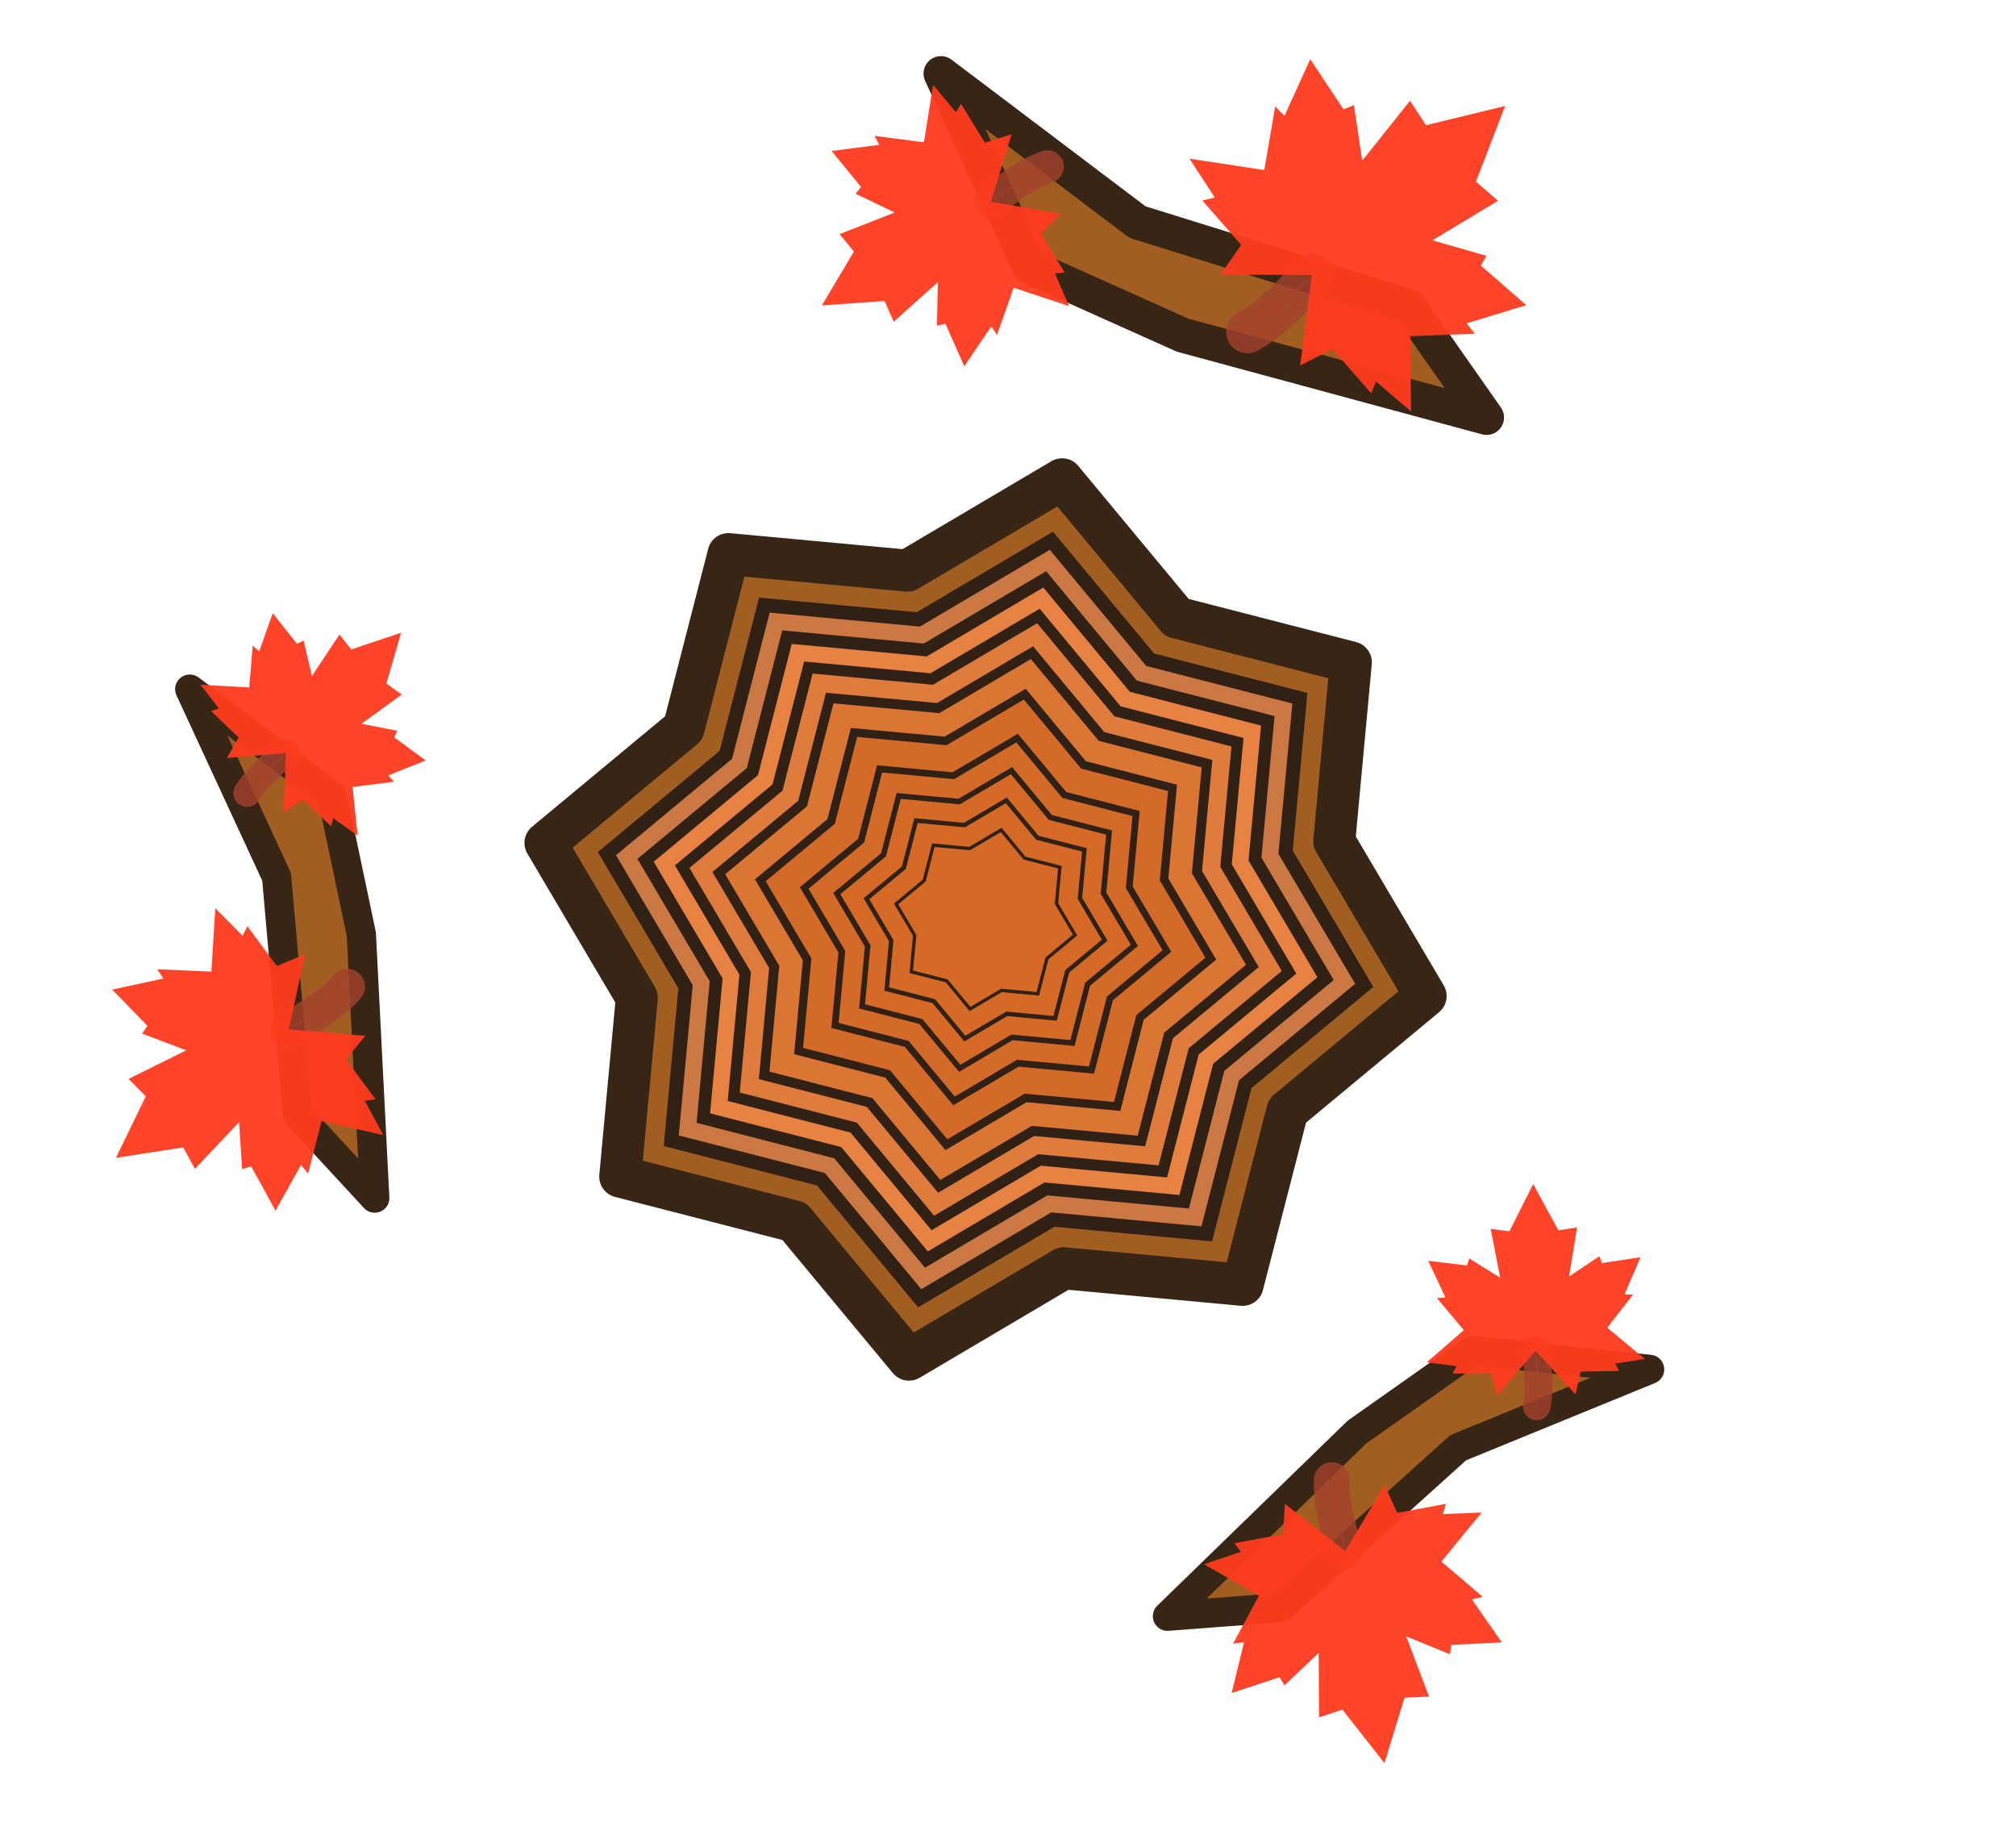 <?xml version="1.0" encoding="UTF-8" standalone="no"?>
<!-- Created with Inkscape (http://www.inkscape.org/) -->

<svg
   width="238.741"
   height="217.725"
   viewBox="0 0 63.167 57.606"
   version="1.1"
   id="svg1062"
   xml:space="preserve"
   sodipodi:docname="maple_tree_residue.svg"
   inkscape:version="1.3 (0e150ed, 2023-07-21)"
   xmlns:inkscape="http://www.inkscape.org/namespaces/inkscape"
   xmlns:sodipodi="http://sodipodi.sourceforge.net/DTD/sodipodi-0.dtd"
   xmlns="http://www.w3.org/2000/svg"
   xmlns:svg="http://www.w3.org/2000/svg"
   xmlns:rdf="http://www.w3.org/1999/02/22-rdf-syntax-ns#"
   xmlns:cc="http://creativecommons.org/ns#"
   xmlns:dc="http://purl.org/dc/elements/1.1/"><sodipodi:namedview
     id="namedview1"
     pagecolor="#505050"
     bordercolor="#ffffff"
     borderopacity="1"
     inkscape:showpageshadow="0"
     inkscape:pageopacity="0"
     inkscape:pagecheckerboard="1"
     inkscape:deskcolor="#505050"
     inkscape:zoom="2.6641879"
     inkscape:cx="118.2349"
     inkscape:cy="120.11165"
     inkscape:window-width="1440"
     inkscape:window-height="847"
     inkscape:window-x="0"
     inkscape:window-y="25"
     inkscape:window-maximized="0"
     inkscape:current-layer="svg1062"
     inkscape:pageshadow="0"
     showgrid="false" /><defs
     id="defs1059" /><path
     style="fill:#a25e21;fill-opacity:1;stroke:#372516;stroke-width:1.316;stroke-linejoin:round;stroke-dasharray:none;stroke-opacity:1"
     id="path1620-3"
     d="m 44.669,31.201 -4.332,3.596 -1.403,5.452 -5.605,-0.52 -4.847,2.863 -3.596,-4.332 -5.452,-1.403 0.52,-5.605 -2.863,-4.847 4.332,-3.596 1.403,-5.452 5.605,0.52 4.847,-2.863 3.596,4.332 5.452,1.403 -0.52,5.605 z" /><path
     style="fill:#cc7843;fill-opacity:1;fill-rule:nonzero;stroke:#312114;stroke-width:0.439;stroke-linejoin:miter;stroke-dasharray:none;stroke-opacity:1"
     id="path1620-8-6"
     d="m 42.745,30.867 -3.727,3.094 -1.207,4.691 -4.823,-0.448 -4.171,2.464 -3.094,-3.727 -4.691,-1.207 0.448,-4.823 -2.464,-4.171 3.727,-3.094 1.207,-4.691 4.823,0.448 4.171,-2.464 3.094,3.727 4.691,1.207 -0.448,4.823 z" /><path
     style="fill:#e78242;fill-opacity:1;fill-rule:nonzero;stroke:#312114;stroke-width:0.394;stroke-linejoin:miter;stroke-dasharray:none;stroke-opacity:1"
     id="path1620-8-5-75"
     d="m 41.534,30.656 -3.347,2.778 -1.084,4.212 -4.331,-0.402 -3.745,2.212 -2.778,-3.347 -4.212,-1.084 0.402,-4.331 -2.212,-3.745 3.347,-2.778 1.084,-4.212 4.331,0.402 3.745,-2.212 2.778,3.347 4.212,1.084 -0.402,4.331 z" /><path
     style="fill:#de7b3d;fill-opacity:1;fill-rule:nonzero;stroke:#312114;stroke-width:0.351;stroke-linejoin:miter;stroke-dasharray:none;stroke-opacity:1"
     id="path1620-8-5-7-35"
     d="m 40.389,30.457 -2.987,2.479 -0.967,3.759 -3.865,-0.359 -3.342,1.974 -2.479,-2.987 -3.759,-0.967 0.359,-3.865 -1.974,-3.342 2.987,-2.479 0.967,-3.759 3.865,0.359 3.342,-1.974 2.479,2.987 3.759,0.967 -0.359,3.865 z" /><path
     style="fill:#db7534;fill-opacity:1;fill-rule:nonzero;stroke:#312114;stroke-width:0.309;stroke-linejoin:miter;stroke-dasharray:none;stroke-opacity:1"
     id="path1620-8-5-7-3-6"
     d="m 39.24,30.257 -2.626,2.18 -0.85,3.305 -3.398,-0.315 -2.938,1.736 -2.18,-2.626 -3.305,-0.85 0.315,-3.398 -1.736,-2.938 2.626,-2.18 0.85,-3.305 3.398,0.315 2.938,-1.736 2.18,2.626 3.305,0.85 -0.315,3.398 z" /><path
     style="fill:#d46a28;fill-opacity:1;fill-rule:nonzero;stroke:#312114;stroke-width:0.261;stroke-linejoin:miter;stroke-dasharray:none;stroke-opacity:1"
     id="path1620-8-5-7-3-2-2"
     d="m 37.938,30.03 -2.217,1.84 -0.718,2.79 -2.869,-0.266 -2.481,1.465 -1.84,-2.217 -2.79,-0.718 0.266,-2.869 -1.465,-2.481 2.217,-1.84 0.718,-2.79 2.869,0.266 2.481,-1.465 1.84,2.217 2.79,0.718 -0.266,2.869 z" /><path
     style="fill:#5f4316;fill-opacity:0;fill-rule:nonzero;stroke:#312114;stroke-width:0.21;stroke-linejoin:miter;stroke-dasharray:none;stroke-opacity:1"
     id="path1620-8-5-7-3-2-7-9"
     d="m 36.563,29.791 -1.785,1.482 -0.578,2.247 -2.31,-0.214 -1.998,1.18 -1.482,-1.785 -2.247,-0.578 0.214,-2.31 -1.18,-1.998 1.785,-1.482 0.578,-2.247 2.31,0.214 1.998,-1.18 1.482,1.785 2.247,0.578 -0.214,2.31 z" /><path
     style="fill:#d56a27;fill-opacity:1;fill-rule:nonzero;stroke:#312114;stroke-width:0.172;stroke-linejoin:miter;stroke-dasharray:none;stroke-opacity:1"
     id="path1620-8-5-7-3-2-7-0-1"
     d="m 35.543,29.614 -1.465,1.216 -0.474,1.843 -1.895,-0.176 -1.639,0.968 -1.216,-1.465 -1.843,-0.474 0.176,-1.895 -0.968,-1.639 1.465,-1.216 0.474,-1.843 1.895,0.176 1.639,-0.968 1.216,1.465 1.843,0.474 -0.176,1.895 z" /><path
     style="fill:#3c3b39;fill-opacity:0;fill-rule:nonzero;stroke:#312114;stroke-width:0.138;stroke-linejoin:miter;stroke-dasharray:none;stroke-opacity:1"
     id="path1620-8-5-7-3-2-7-0-0-2"
     d="m 34.612,29.452 -1.172,0.973 -0.38,1.475 -1.517,-0.141 -1.312,0.775 -0.973,-1.172 -1.475,-0.38 0.141,-1.517 -0.775,-1.312 1.172,-0.973 0.38,-1.475 1.517,0.141 1.312,-0.775 0.973,1.172 1.475,0.38 -0.141,1.517 z" /><path
     style="fill:#fd900e;fill-opacity:0;fill-rule:nonzero;stroke:#312114;stroke-width:0.104;stroke-linejoin:miter;stroke-dasharray:none;stroke-opacity:1"
     id="path1620-8-5-7-3-2-7-0-0-8-7"
     d="m 33.685,29.291 -0.881,0.731 -0.285,1.109 -1.14,-0.106 -0.986,0.582 -0.731,-0.881 -1.109,-0.285 0.106,-1.14 -0.582,-0.986 0.881,-0.731 0.285,-1.109 1.14,0.106 0.986,-0.582 0.731,0.881 1.109,0.285 -0.106,1.14 z" /><g
     id="g1"
     transform="rotate(-14.14,36.206,53.965)"><path
       d="m 47.653,12.027 -4.142,-3.268 -1.204,-6.532 4.834,6.016 7.599,4.643 1.513,3.965 z"
       fill="#6d4a2c"
       stroke="#1b1917"
       stroke-width="1.093"
       stroke-miterlimit="16"
       stroke-linejoin="round"
       id="path4-3-7"
       style="fill:#a25e21;fill-opacity:1;stroke:#372516;stroke-opacity:1"
       sodipodi:nodetypes="ccccccc" /><g
       id="g60-1-9"
       transform="matrix(-0.399,-0.393,0.393,-0.399,643.569,556.989)"><path
         id="path1271-9-9-6-79-9-5-9-5-5"
         sodipodi:nodetypes="cc"
         class="st4"
         d="m 1436.363,-46.843 c 0.308,-1.452 0.765,-3.351 1.521,-4.589"
         style="clip-rule:evenodd;opacity:0.8;fill:#c93d2b;fill-opacity:0.922;fill-rule:evenodd;stroke:#a4412d;stroke-width:2.381;stroke-linecap:round;stroke-linejoin:round;stroke-miterlimit:45.354;stroke-dasharray:none;enable-background:new" /><path
         id="path1273-6-6-2-4-0-5-6-1-3"
         inkscape:transform-center-x="8.1147597"
         inkscape:transform-center-y="-9.0536316"
         class="st5"
         d="m 1431.852,-33.231 3.273,-3.167 1.465,0.723 0.608,-4.244 1.974,2.445 0.381,-0.499 3.028,1.478 -0.362,-3.465 0.713,0.193 -1.275,-3.38 3.93,-1.568 -2.315,-1.156 0.511,-0.5 -3.131,-1.038 0.152,-2.021 -4.414,2.573 -2.003,-4.7 -1.085,1.712 -3.131,-1.038 0.111,0.706 -2.547,-0.456 2.17,3.611 -3.041,1.949 0.687,0.271 -2.36,2.563 3.312,0.623 0.01,0.628 3.043,-0.783 -2.047,3.767 1.607,0.295 z"
         style="fill:#ff3b1f;fill-opacity:0.951;stroke-width:2.381;stroke-miterlimit:45.354;stroke-dasharray:none" /></g><g
       id="g60-1-9-2"
       transform="matrix(0.253,0.351,-0.351,0.253,-337.008,-485.815)"><path
         id="path1271-9-9-6-79-9-5-9-5-5-3"
         sodipodi:nodetypes="cc"
         class="st4"
         d="m 1436.363,-46.843 c 0.308,-1.452 0.765,-3.351 1.521,-4.589"
         style="clip-rule:evenodd;opacity:0.8;fill:#c93d2b;fill-opacity:0.922;fill-rule:evenodd;stroke:#a4412d;stroke-width:2.381;stroke-linecap:round;stroke-linejoin:round;stroke-miterlimit:45.354;stroke-dasharray:none;enable-background:new" /><path
         id="path1273-6-6-2-4-0-5-6-1-3-9"
         inkscape:transform-center-x="8.1147597"
         inkscape:transform-center-y="-9.0536316"
         class="st5"
         d="m 1431.852,-33.231 3.273,-3.167 1.465,0.723 0.608,-4.244 1.974,2.445 0.381,-0.499 3.028,1.478 -0.362,-3.465 0.713,0.193 -1.275,-3.38 3.93,-1.568 -2.315,-1.156 0.511,-0.5 -3.131,-1.038 0.152,-2.021 -4.414,2.573 -2.003,-4.7 -1.085,1.712 -3.131,-1.038 0.111,0.706 -2.547,-0.456 2.17,3.611 -3.041,1.949 0.687,0.271 -2.36,2.563 3.312,0.623 0.01,0.628 3.043,-0.783 -2.047,3.767 1.607,0.295 z"
         style="fill:#ff3b1f;fill-opacity:0.951;stroke-width:2.381;stroke-miterlimit:45.354;stroke-dasharray:none" /></g></g><g
     id="g2"
     transform="matrix(-0.239,0.805,-0.805,-0.239,91.796,19.482)"><path
       d="m 45.672,47.653 -4.142,-3.268 -1.204,-6.532 4.834,6.016 7.599,4.643 1.513,3.965 z"
       fill="#6d4a2c"
       stroke="#1b1917"
       stroke-width="1.093"
       stroke-miterlimit="16"
       stroke-linejoin="round"
       id="path4-3-7-7"
       style="fill:#a25e21;fill-opacity:1;stroke:#372516;stroke-opacity:1"
       sodipodi:nodetypes="ccccccc" /><g
       id="g60-1-9-0"
       transform="matrix(-0.399,-0.393,0.393,-0.399,641.589,592.615)"><path
         id="path1271-9-9-6-79-9-5-9-5-5-39"
         sodipodi:nodetypes="cc"
         class="st4"
         d="m 1436.363,-46.843 c 0.308,-1.452 0.765,-3.351 1.521,-4.589"
         style="clip-rule:evenodd;opacity:0.8;fill:#c93d2b;fill-opacity:0.922;fill-rule:evenodd;stroke:#a4412d;stroke-width:2.381;stroke-linecap:round;stroke-linejoin:round;stroke-miterlimit:45.354;stroke-dasharray:none;enable-background:new" /><path
         id="path1273-6-6-2-4-0-5-6-1-3-8"
         inkscape:transform-center-x="8.1147597"
         inkscape:transform-center-y="-9.0536316"
         class="st5"
         d="m 1431.852,-33.231 3.273,-3.167 1.465,0.723 0.608,-4.244 1.974,2.445 0.381,-0.499 3.028,1.478 -0.362,-3.465 0.713,0.193 -1.275,-3.38 3.93,-1.568 -2.315,-1.156 0.511,-0.5 -3.131,-1.038 0.152,-2.021 -4.414,2.573 -2.003,-4.7 -1.085,1.712 -3.131,-1.038 0.111,0.706 -2.547,-0.456 2.17,3.611 -3.041,1.949 0.687,0.271 -2.36,2.563 3.312,0.623 0.01,0.628 3.043,-0.783 -2.047,3.767 1.607,0.295 z"
         style="fill:#ff3b1f;fill-opacity:0.951;stroke-width:2.381;stroke-miterlimit:45.354;stroke-dasharray:none" /></g><g
       id="g60-1-9-2-6"
       transform="matrix(0.253,0.351,-0.351,0.253,-338.988,-450.188)"><path
         id="path1271-9-9-6-79-9-5-9-5-5-3-5"
         sodipodi:nodetypes="cc"
         class="st4"
         d="m 1436.363,-46.843 c 0.308,-1.452 0.765,-3.351 1.521,-4.589"
         style="clip-rule:evenodd;opacity:0.8;fill:#c93d2b;fill-opacity:0.922;fill-rule:evenodd;stroke:#a4412d;stroke-width:2.381;stroke-linecap:round;stroke-linejoin:round;stroke-miterlimit:45.354;stroke-dasharray:none;enable-background:new" /><path
         id="path1273-6-6-2-4-0-5-6-1-3-9-7"
         inkscape:transform-center-x="8.1147597"
         inkscape:transform-center-y="-9.0536316"
         class="st5"
         d="m 1431.852,-33.231 3.273,-3.167 1.465,0.723 0.608,-4.244 1.974,2.445 0.381,-0.499 3.028,1.478 -0.362,-3.465 0.713,0.193 -1.275,-3.38 3.93,-1.568 -2.315,-1.156 0.511,-0.5 -3.131,-1.038 0.152,-2.021 -4.414,2.573 -2.003,-4.7 -1.085,1.712 -3.131,-1.038 0.111,0.706 -2.547,-0.456 2.17,3.611 -3.041,1.949 0.687,0.271 -2.36,2.563 3.312,0.623 0.01,0.628 3.043,-0.783 -2.047,3.767 1.607,0.295 z"
         style="fill:#ff3b1f;fill-opacity:0.951;stroke-width:2.381;stroke-miterlimit:45.354;stroke-dasharray:none" /></g></g><g
     id="g2-7"
     transform="matrix(-0.373,0.752,0.752,0.373,-7.478,-22.856)"><path
       d="m 45.672,47.653 -4.142,-3.268 -1.204,-6.532 4.834,6.016 7.599,4.643 1.513,3.965 z"
       fill="#6d4a2c"
       stroke="#1b1917"
       stroke-width="1.093"
       stroke-miterlimit="16"
       stroke-linejoin="round"
       id="path4-3-7-7-0"
       style="fill:#a25e21;fill-opacity:1;stroke:#372516;stroke-opacity:1"
       sodipodi:nodetypes="ccccccc" /><g
       id="g60-1-9-0-3"
       transform="matrix(-0.399,-0.393,0.393,-0.399,641.589,592.615)"><path
         id="path1271-9-9-6-79-9-5-9-5-5-39-9"
         sodipodi:nodetypes="cc"
         class="st4"
         d="m 1436.363,-46.843 c 0.308,-1.452 0.765,-3.351 1.521,-4.589"
         style="clip-rule:evenodd;opacity:0.8;fill:#c93d2b;fill-opacity:0.922;fill-rule:evenodd;stroke:#a4412d;stroke-width:2.381;stroke-linecap:round;stroke-linejoin:round;stroke-miterlimit:45.354;stroke-dasharray:none;enable-background:new" /><path
         id="path1273-6-6-2-4-0-5-6-1-3-8-9"
         inkscape:transform-center-x="8.1147597"
         inkscape:transform-center-y="-9.0536316"
         class="st5"
         d="m 1431.852,-33.231 3.273,-3.167 1.465,0.723 0.608,-4.244 1.974,2.445 0.381,-0.499 3.028,1.478 -0.362,-3.465 0.713,0.193 -1.275,-3.38 3.93,-1.568 -2.315,-1.156 0.511,-0.5 -3.131,-1.038 0.152,-2.021 -4.414,2.573 -2.003,-4.7 -1.085,1.712 -3.131,-1.038 0.111,0.706 -2.547,-0.456 2.17,3.611 -3.041,1.949 0.687,0.271 -2.36,2.563 3.312,0.623 0.01,0.628 3.043,-0.783 -2.047,3.767 1.607,0.295 z"
         style="fill:#ff3b1f;fill-opacity:0.951;stroke-width:2.381;stroke-miterlimit:45.354;stroke-dasharray:none" /></g><g
       id="g60-1-9-2-6-9"
       transform="matrix(0.253,0.351,-0.351,0.253,-338.988,-450.188)"><path
         id="path1271-9-9-6-79-9-5-9-5-5-3-5-1"
         sodipodi:nodetypes="cc"
         class="st4"
         d="m 1436.363,-46.843 c 0.308,-1.452 0.765,-3.351 1.521,-4.589"
         style="clip-rule:evenodd;opacity:0.8;fill:#c93d2b;fill-opacity:0.922;fill-rule:evenodd;stroke:#a4412d;stroke-width:2.381;stroke-linecap:round;stroke-linejoin:round;stroke-miterlimit:45.354;stroke-dasharray:none;enable-background:new" /><path
         id="path1273-6-6-2-4-0-5-6-1-3-9-7-7"
         inkscape:transform-center-x="8.1147597"
         inkscape:transform-center-y="-9.0536316"
         class="st5"
         d="m 1431.852,-33.231 3.273,-3.167 1.465,0.723 0.608,-4.244 1.974,2.445 0.381,-0.499 3.028,1.478 -0.362,-3.465 0.713,0.193 -1.275,-3.38 3.93,-1.568 -2.315,-1.156 0.511,-0.5 -3.131,-1.038 0.152,-2.021 -4.414,2.573 -2.003,-4.7 -1.085,1.712 -3.131,-1.038 0.111,0.706 -2.547,-0.456 2.17,3.611 -3.041,1.949 0.687,0.271 -2.36,2.563 3.312,0.623 0.01,0.628 3.043,-0.783 -2.047,3.767 1.607,0.295 z"
         style="fill:#ff3b1f;fill-opacity:0.951;stroke-width:2.381;stroke-miterlimit:45.354;stroke-dasharray:none" /></g></g></svg>
